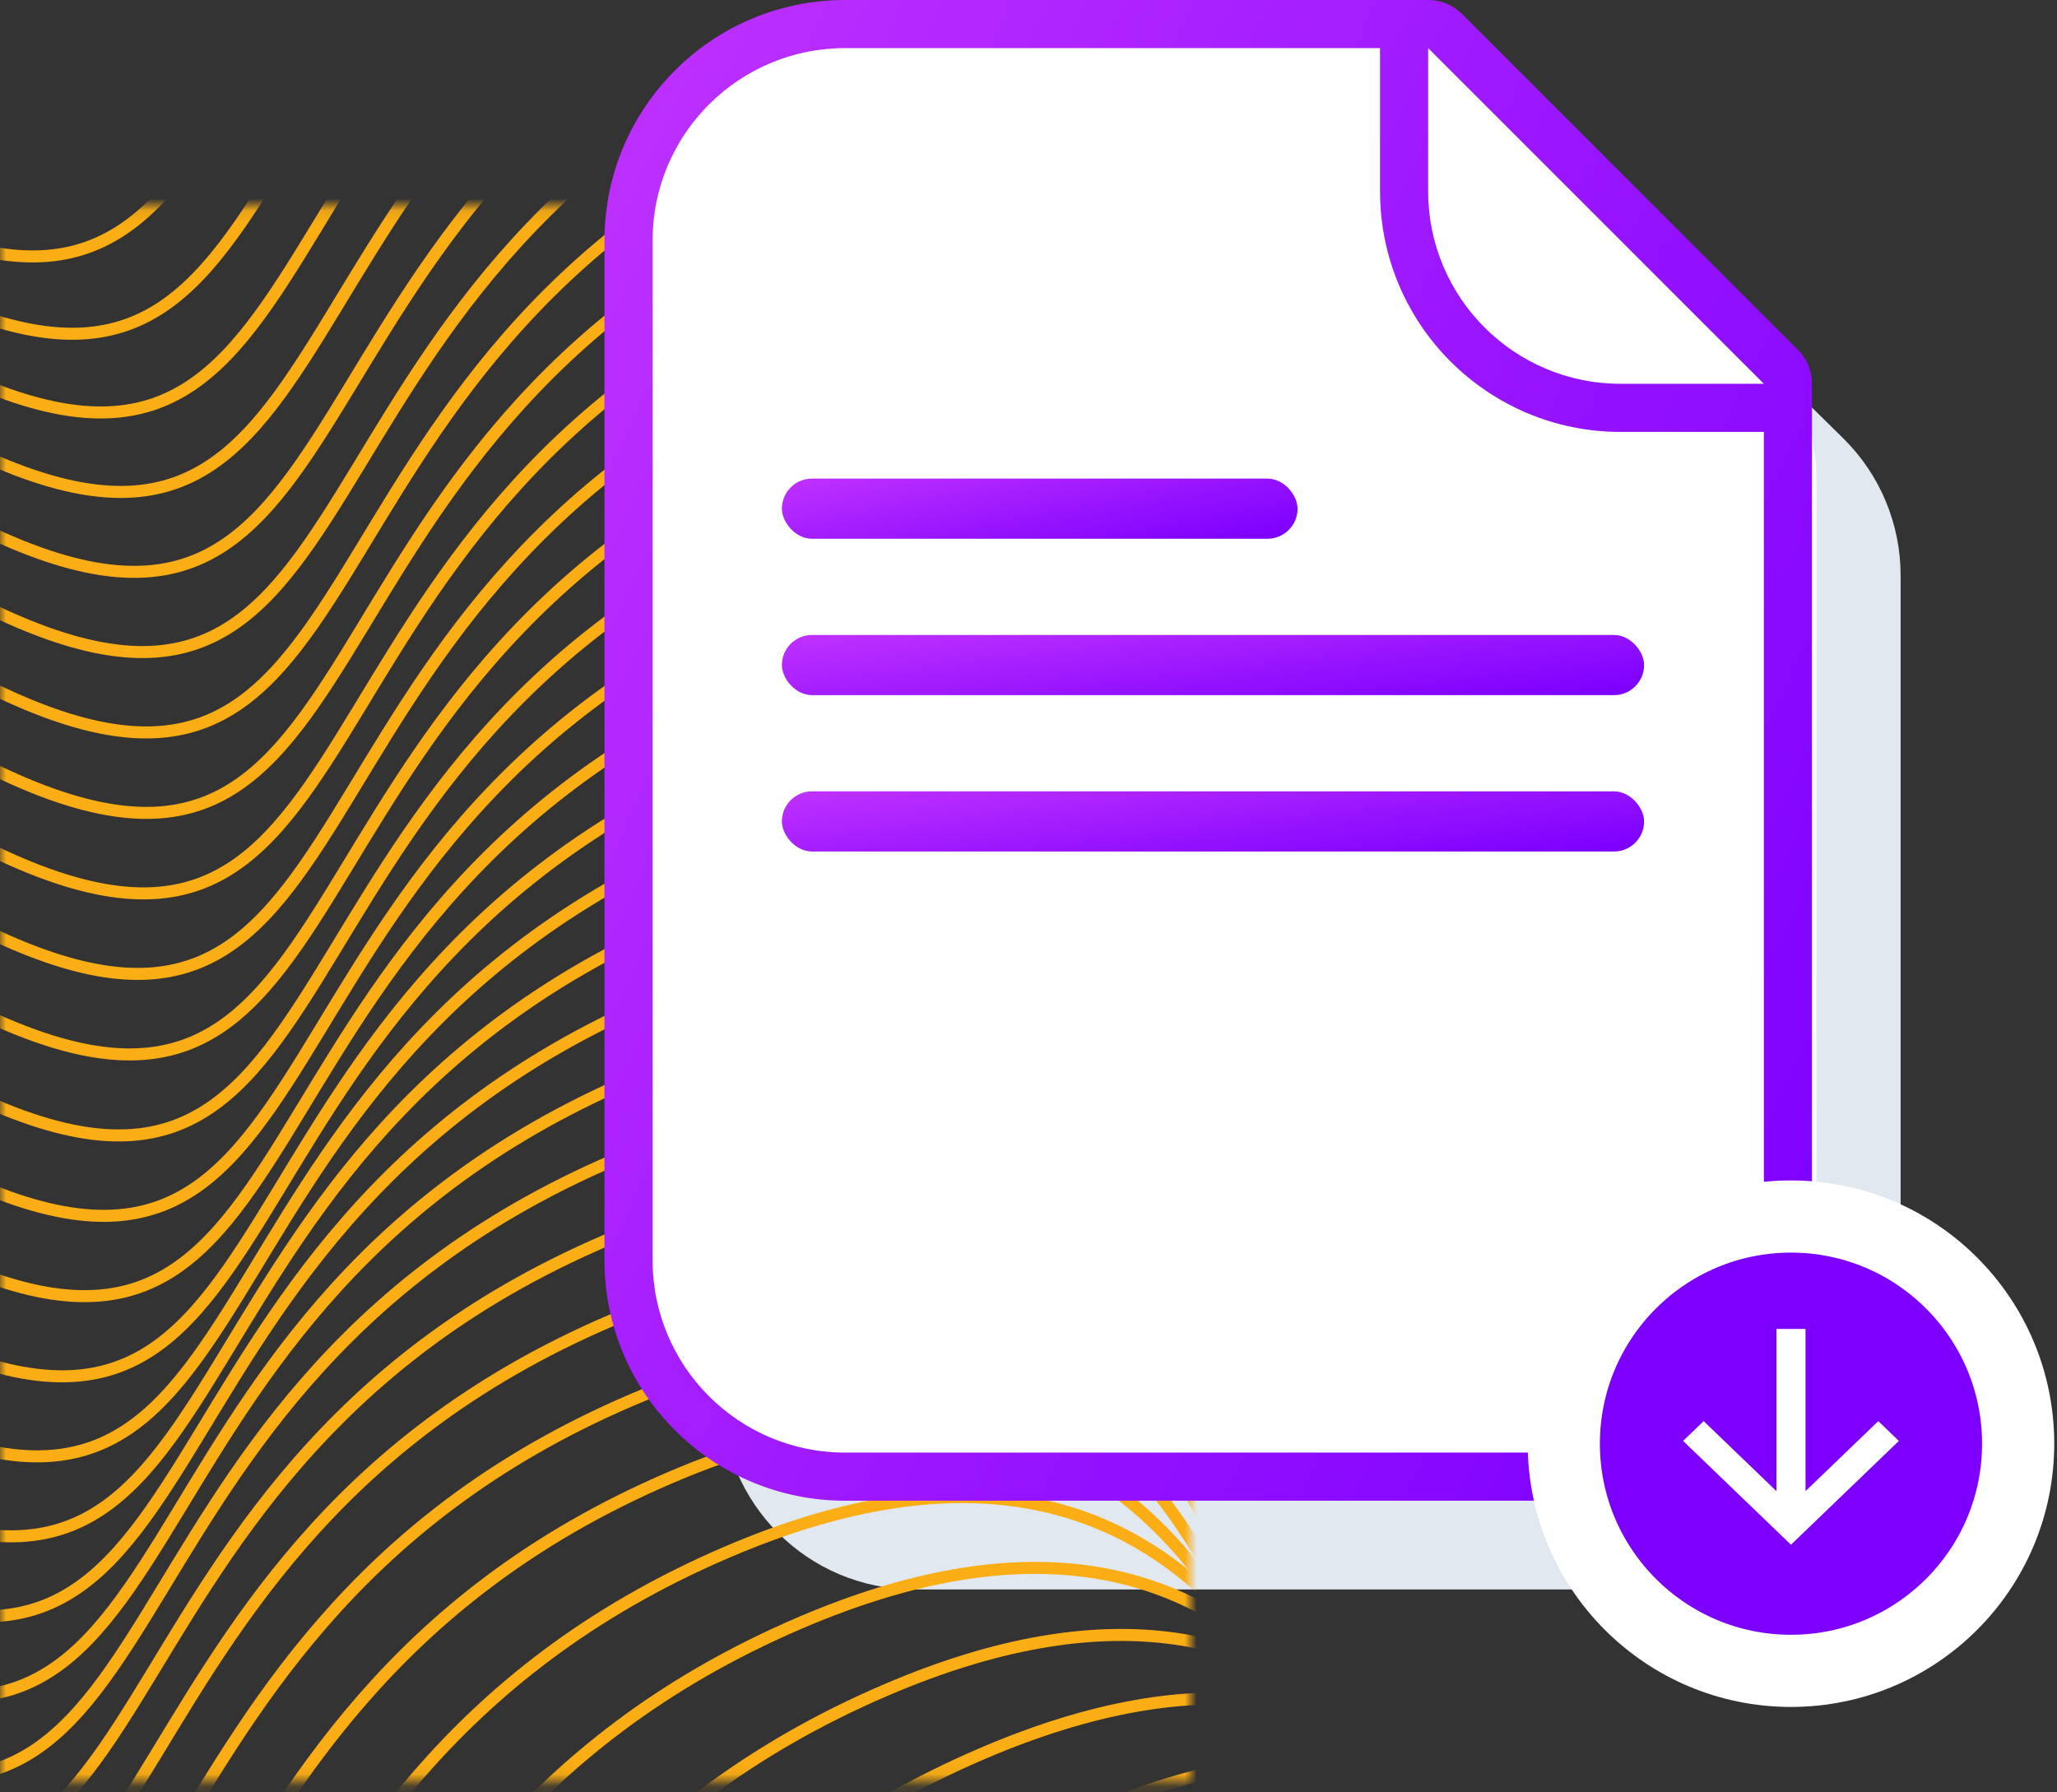 <svg width="171" height="149" viewBox="0 0 171 149" fill="none" xmlns="http://www.w3.org/2000/svg">
<rect x="0" y="0" width="171" height="149" fill="#333333" stroke="none"/>
<path d="M60 26.134C60 17.297 67.163 10.134 76 10.134H119.947C124.147 10.134 128.177 11.785 131.17 14.73L153.223 36.432C156.279 39.44 158 43.548 158 47.836V116.134C158 124.97 150.837 132.134 142 132.134H76C67.163 132.134 60 124.97 60 116.134V26.134Z" fill="#E2E8F0"/>
<mask id="mask0_249_12613" style="mask-type:alpha" maskUnits="userSpaceOnUse" x="0" y="17" width="99" height="132">
<rect x="98.5" y="147.634" width="98" height="130" transform="rotate(-180 98.5 147.634)" fill="#C4C4C4" stroke="#FAAD14"/>
</mask>
<g mask="url(#mask0_249_12613)">
<path d="M145.931 182.554C139.751 163.988 127.406 134.945 90.436 150.763C43.389 170.893 56.671 216.992 19.702 197.266" stroke="#FAAD14"/>
<path d="M137.229 177.54C131.05 158.974 118.704 129.93 81.734 145.748C34.688 165.878 47.97 211.977 11.001 192.252" stroke="#FAAD14"/>
<path d="M129.205 172.26C123.026 153.695 110.68 124.651 73.71 140.469C26.663 160.599 39.946 206.698 2.976 186.973" stroke="#FAAD14"/>
<path d="M122.051 166.686C115.872 148.12 103.526 119.077 66.556 134.895C19.509 155.025 32.791 201.124 -4.178 181.398" stroke="#FAAD14"/>
<path d="M115.993 160.798C109.814 142.233 97.468 113.189 60.498 129.007C13.451 149.137 26.734 195.236 -10.236 175.511" stroke="#FAAD14"/>
<path d="M111.263 154.609C105.083 136.043 92.738 107 55.768 122.818C8.721 142.947 22.003 189.046 -14.966 169.321" stroke="#FAAD14"/>
<path d="M108.025 148.171C101.846 129.606 89.5 100.562 52.53 116.38C5.484 136.51 18.766 182.609 -18.203 162.884" stroke="#FAAD14"/>
<path d="M106.297 141.569C100.118 123.003 87.772 93.96 50.802 109.778C3.755 129.907 17.037 176.006 -19.932 156.281" stroke="#FAAD14"/>
<path d="M105.918 134.89C99.739 116.324 87.393 87.281 50.423 103.099C3.376 123.229 16.658 169.328 -20.311 149.602" stroke="#FAAD14"/>
<path d="M106.609 128.196C100.43 109.63 88.084 80.587 51.114 96.405C4.068 116.534 17.35 162.633 -19.619 142.908" stroke="#FAAD14"/>
<path d="M108.056 121.516C101.877 102.95 89.531 73.907 52.562 89.725C5.515 109.855 18.797 155.954 -18.172 136.228" stroke="#FAAD14"/>
<path d="M109.968 114.854C103.789 96.288 91.443 67.245 54.473 83.063C7.426 103.193 20.708 149.292 -16.261 129.566" stroke="#FAAD14"/>
<path d="M112.103 108.205C105.924 89.639 93.578 60.595 56.608 76.413C9.562 96.543 22.844 142.642 -14.125 122.917" stroke="#FAAD14"/>
<path d="M114.277 101.556C108.098 82.99 95.752 53.947 58.782 69.765C11.736 89.895 25.018 135.994 -11.951 116.268" stroke="#FAAD14"/>
<path d="M116.348 94.903C110.169 76.337 97.823 47.294 60.854 63.112C13.807 83.242 27.089 129.34 -9.88 109.615" stroke="#FAAD14"/>
<path d="M118.214 88.239C112.035 69.673 99.689 40.63 62.719 56.448C15.672 76.577 28.954 122.676 -8.015 102.951" stroke="#FAAD14"/>
<path d="M119.8 81.563C113.621 62.997 101.275 33.954 64.305 49.772C17.258 69.901 30.54 116.001 -6.429 96.275" stroke="#FAAD14"/>
<path d="M121.056 74.877C114.877 56.312 102.532 27.268 65.562 43.086C18.515 63.216 31.797 109.315 -5.172 89.59" stroke="#FAAD14"/>
<path d="M121.965 68.143C115.786 49.578 103.44 20.534 66.47 36.352C19.423 56.482 32.705 102.581 -4.264 82.856" stroke="#FAAD14"/>
<path d="M122.636 61.45C116.457 42.884 104.111 13.84 67.141 29.658C20.094 49.788 33.376 95.887 -3.593 76.162" stroke="#FAAD14"/>
<path d="M123.107 54.755C116.928 36.19 104.582 7.146 67.612 22.964C20.566 43.094 33.848 89.193 -3.121 69.468" stroke="#FAAD14"/>
<path d="M123.353 48.063C117.174 29.497 104.828 0.454 67.859 16.272C20.812 36.402 34.094 82.501 -2.875 62.775" stroke="#FAAD14"/>
<path d="M123.34 41.374C117.161 22.809 104.815 -6.235 67.845 9.583C20.798 29.713 34.08 75.812 -2.889 56.087" stroke="#FAAD14"/>
<path d="M123.021 34.694C116.842 16.128 104.496 -12.915 67.526 2.903C20.48 23.032 33.762 69.131 -3.207 49.406" stroke="#FAAD14"/>
<path d="M122.343 28.026C116.164 9.46 103.818 -19.583 66.848 -3.765C19.801 16.364 33.083 62.463 -3.886 42.738" stroke="#FAAD14"/>
<path d="M121.225 21.381C115.046 2.816 102.7 -26.228 65.731 -10.41C18.684 9.72 31.966 55.819 -5.003 36.094" stroke="#FAAD14"/>
<path d="M119.561 14.775C113.382 -3.791 101.036 -32.834 64.067 -17.016C17.02 3.113 30.302 49.212 -6.667 29.487" stroke="#FAAD14"/>
<path d="M117.192 8.232C111.013 -10.334 98.667 -39.377 61.697 -23.559C14.651 -3.43 27.933 42.669 -9.036 22.944" stroke="#FAAD14"/>
<path d="M113.895 1.803C107.716 -16.762 95.37 -45.806 58.401 -29.988C11.354 -9.858 24.636 36.241 -12.333 16.515" stroke="#FAAD14"/>
</g>
<path d="M53 18.134C53 9.297 60.163 2.134 69 2.134H112.947C117.147 2.134 121.177 3.785 124.17 6.73L146.223 28.433C149.279 31.44 151 35.548 151 39.836V108.134C151 116.97 143.837 124.134 135 124.134H69C60.163 124.134 53 116.97 53 108.134V18.134Z" fill="white"/>
<rect x="65" y="52.788" width="71.675" height="5" rx="2.5" fill="url(#paint0_linear_249_12613)"/>
<rect x="65" y="65.788" width="71.675" height="5" rx="2.5" fill="url(#paint1_linear_249_12613)"/>
<rect x="65" y="39.788" width="42.867" height="5" rx="2.5" fill="url(#paint2_linear_249_12613)"/>
<path fill-rule="evenodd" clip-rule="evenodd" d="M150.631 99.182V31.93C150.636 30.881 150.23 29.849 149.459 29.078L121.553 1.172C121.49 1.109 121.426 1.049 121.36 0.991C120.609 0.333 119.651 -0.01 118.68 0H70.25C59.204 0 50.25 8.955 50.25 20V104.759C50.25 115.805 59.204 124.759 70.25 124.759H128.464C128.189 123.465 128.031 122.128 128.004 120.759H70.25C61.413 120.759 54.25 113.595 54.25 104.759V20C54.25 11.164 61.413 4 70.25 4H114.724V15.906C114.724 26.952 123.678 35.907 134.724 35.907H146.631L146.631 99.287C147.47 99.186 148.325 99.134 149.193 99.134C149.676 99.134 150.155 99.15 150.631 99.182ZM118.724 15.906C118.724 24.743 125.888 31.907 134.724 31.907H146.631L118.724 4V15.906Z" fill="url(#paint3_linear_249_12613)"/>
<circle cx="148.885" cy="120.019" r="18.885" fill="#7D00FF" stroke="white" stroke-width="6"/>
<path fill-rule="evenodd" clip-rule="evenodd" d="M150.095 123.962V110.478H147.675V123.962L141.626 118.143L139.915 119.789L148.885 128.418L157.855 119.789L156.144 118.143L150.095 123.962Z" fill="white"/>
<defs>
<linearGradient id="paint0_linear_249_12613" x1="67.118" y1="52.985" x2="68.592" y2="65.275" gradientUnits="userSpaceOnUse">
<stop stop-color="#BD30FF"/>
<stop offset="1" stop-color="#7D00FF"/>
</linearGradient>
<linearGradient id="paint1_linear_249_12613" x1="67.118" y1="65.985" x2="68.592" y2="78.275" gradientUnits="userSpaceOnUse">
<stop stop-color="#BD30FF"/>
<stop offset="1" stop-color="#7D00FF"/>
</linearGradient>
<linearGradient id="paint2_linear_249_12613" x1="66.267" y1="39.985" x2="68.669" y2="51.97" gradientUnits="userSpaceOnUse">
<stop stop-color="#BD30FF"/>
<stop offset="1" stop-color="#7D00FF"/>
</linearGradient>
<linearGradient id="paint3_linear_249_12613" x1="53.217" y1="4.917" x2="172.655" y2="60.829" gradientUnits="userSpaceOnUse">
<stop stop-color="#BD30FF"/>
<stop offset="1" stop-color="#7D00FF"/>
</linearGradient>
</defs>
</svg>
